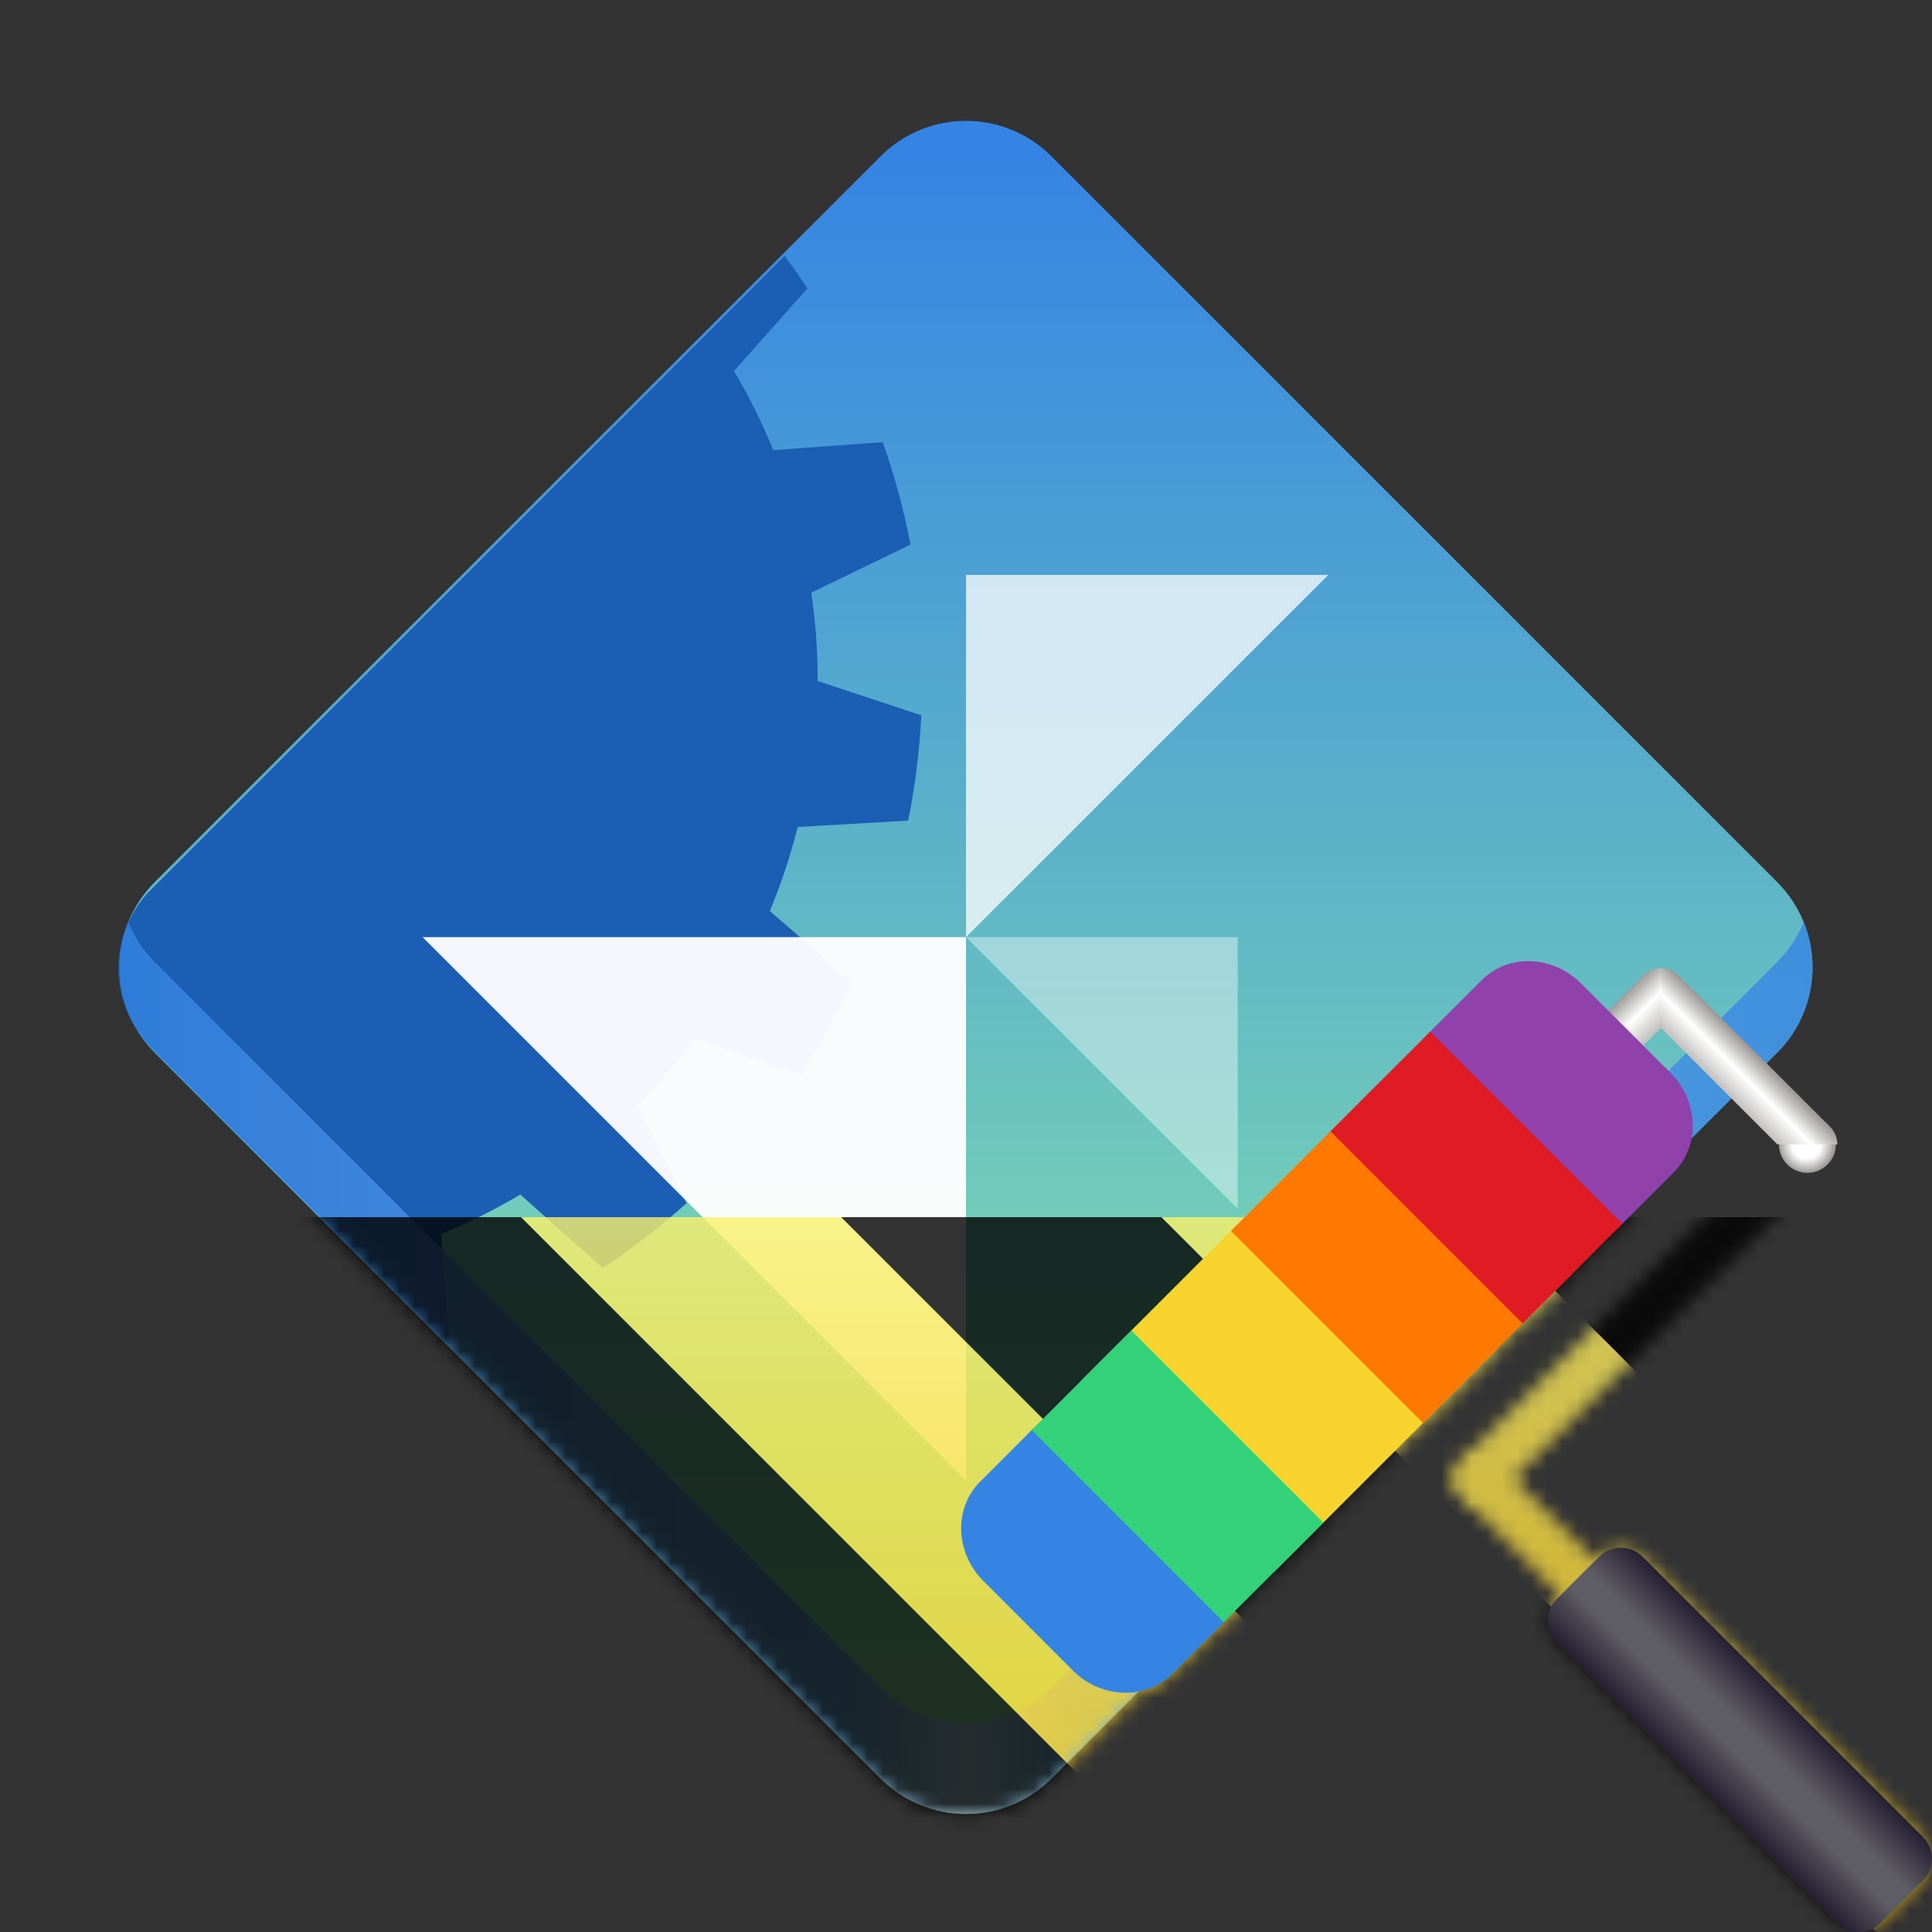 <?xml version="1.0" encoding="UTF-8" standalone="no"?>
<svg
   height="128px"
   viewBox="0 0 128 128"
   width="128px"
   version="1.1"
   id="svg250"
   xmlns:xlink="http://www.w3.org/1999/xlink"
   xmlns="http://www.w3.org/2000/svg"
   xmlns:svg="http://www.w3.org/2000/svg">
  <rect x="0" y="0" width="128" height="128" fill="#333333" stroke="none"/>
  <defs
     id="defs196">
    <linearGradient
       id="a"
       gradientTransform="matrix(0.707 -0.707 -0.707 -0.707 -0 290.09)"
       gradientUnits="userSpaceOnUse"
       x1="168.291"
       x2="243.245"
       y1="77.782"
       y2="152.735">
      <stop
         offset="0"
         stop-color="#8ff0a4"
         id="stop2" />
      <stop
         offset="1"
         stop-color="#3584e4"
         id="stop4" />
    </linearGradient>
    <clipPath
       id="b">
      <path
         d="m 7 8 h 55 v 84 h -55 z m 0 0"
         id="path7" />
    </clipPath>
    <clipPath
       id="c">
      <path
         d="m 69.219 10.168 l 48.77 48.77 c 2.887 2.883 2.887 7.559 0 10.441 l -48.77 48.77 c -2.883 2.883 -7.555 2.883 -10.441 0 l -48.77 -48.77 c -2.883 -2.883 -2.883 -7.559 0 -10.441 l 48.77 -48.77 c 2.887 -2.883 7.559 -2.883 10.441 0 z m 0 0"
         id="path10" />
    </clipPath>
    <filter
       id="d"
       height="1"
       width="1"
       x="0"
       y="0">
      <feColorMatrix
         in="SourceGraphic"
         type="matrix"
         values="0 0 0 0 1 0 0 0 0 1 0 0 0 0 1 0 0 0 1 0"
         id="feColorMatrix13" />
    </filter>
    <mask
       id="e">
      <g
         filter="url(#d)"
         id="g18">
        <rect
           fill-opacity="0.95"
           height="128"
           width="128"
           id="rect16" />
      </g>
    </mask>
    <mask
       id="f">
      <g
         filter="url(#d)"
         id="g23">
        <rect
           fill-opacity="0.75"
           height="128"
           width="128"
           id="rect21" />
      </g>
    </mask>
    <mask
       id="g">
      <g
         filter="url(#d)"
         id="g28">
        <rect
           fill-opacity="0.4"
           height="128"
           width="128"
           id="rect26" />
      </g>
    </mask>
    <mask
       id="h">
      <g
         filter="url(#d)"
         id="g33">
        <rect
           fill-opacity="0.8"
           height="128"
           width="128"
           id="rect31" />
      </g>
    </mask>
    <linearGradient
       id="i"
       gradientUnits="userSpaceOnUse">
      <stop
         offset="0.5"
         stop-color="#ffffff"
         id="stop36" />
      <stop
         offset="1"
         stop-color="#9a9996"
         id="stop38" />
    </linearGradient>
    <radialGradient
       id="j"
       cx="291.102"
       cy="257.047"
       gradientTransform="matrix(0.707 -0.707 0.707 0.707 -267.853 99.901)"
       r="1.885"
       xlink:href="#i" />
    <radialGradient
       id="k"
       cx="291.102"
       cy="243.33"
       gradientTransform="matrix(0.707 -0.707 0.707 0.707 -267.853 99.901)"
       r="1.885"
       xlink:href="#i" />
    <linearGradient
       id="l"
       gradientUnits="userSpaceOnUse">
      <stop
         offset="0"
         stop-color="#9a9996"
         id="stop43" />
      <stop
         offset="0.5"
         stop-color="#ffffff"
         id="stop45" />
      <stop
         offset="1"
         stop-color="#c0bfbc"
         id="stop47" />
    </linearGradient>
    <linearGradient
       id="m"
       gradientTransform="matrix(0.707 -0.707 0.707 0.707 -267.853 99.901)"
       x1="292.986"
       x2="289.695"
       xlink:href="#l"
       y1="250.188"
       y2="250.188" />
    <linearGradient
       id="n"
       gradientTransform="matrix(0.707 -0.707 0.707 0.707 -267.853 99.901)"
       x1="288.698"
       x2="288.698"
       xlink:href="#l"
       y1="241.445"
       y2="244.734" />
    <radialGradient
       id="o"
       cx="260.281"
       cy="257.527"
       gradientTransform="matrix(0.707 -0.707 0.707 0.707 -267.853 99.901)"
       r="1.885"
       xlink:href="#i" />
    <linearGradient
       id="p"
       gradientTransform="matrix(0.707 -0.707 0.707 0.707 -267.853 99.901)"
       x1="261.685"
       x2="258.396"
       xlink:href="#l"
       y1="262.677"
       y2="262.677" />
    <linearGradient
       id="q"
       gradientTransform="matrix(0.707 -0.707 0.707 0.707 -267.853 99.901)"
       x1="275.69"
       x2="275.69"
       xlink:href="#l"
       y1="258.932"
       y2="255.643" />
    <linearGradient
       id="r"
       gradientTransform="matrix(1.082 -1.082 1.082 1.082 -385.671 4.021)"
       gradientUnits="userSpaceOnUse"
       x1="177.47"
       x2="182.736"
       y1="282.934"
       y2="282.934">
      <stop
         offset="0"
         stop-color="#241f31"
         id="stop55" />
      <stop
         offset="0.4"
         stop-color="#5e5c64"
         id="stop57" />
      <stop
         offset="0.6"
         stop-color="#5e5c64"
         id="stop59" />
      <stop
         offset="1"
         stop-color="#241f31"
         id="stop61" />
    </linearGradient>
    <clipPath
       id="s">
      <path
         d="m 7 8 h 55 v 84 h -55 z m 0 0"
         id="path64" />
    </clipPath>
    <clipPath
       id="t">
      <path
         d="m 69.219 10.168 l 48.77 48.77 c 2.887 2.883 2.887 7.559 0 10.441 l -48.77 48.77 c -2.883 2.883 -7.555 2.883 -10.441 0 l -48.77 -48.77 c -2.883 -2.883 -2.883 -7.559 0 -10.441 l 48.77 -48.77 c 2.887 -2.883 7.559 -2.883 10.441 0 z m 0 0"
         id="path67" />
    </clipPath>
    <mask
       id="u">
      <g
         filter="url(#d)"
         id="g72">
        <rect
           fill-opacity="0.95"
           height="128"
           width="128"
           id="rect70" />
      </g>
    </mask>
    <clipPath
       id="v">
      <rect
         height="128"
         width="128"
         id="rect75" />
    </clipPath>
    <g
       id="w"
       clip-path="url(#v)">
      <path
         d="m 28 62.09 h 36 v 36 z m 0 0"
         fill="#ffffff"
         id="path78" />
    </g>
    <mask
       id="x">
      <g
         filter="url(#d)"
         id="g83">
        <rect
           fill-opacity="0.75"
           height="128"
           width="128"
           id="rect81" />
      </g>
    </mask>
    <clipPath
       id="y">
      <rect
         height="128"
         width="128"
         id="rect86" />
    </clipPath>
    <g
       id="z"
       clip-path="url(#y)">
      <path
         d="m 88 38.09 h -24 v 24 z m 0 0"
         fill="#ffffff"
         id="path89" />
    </g>
    <mask
       id="A">
      <g
         filter="url(#d)"
         id="g94">
        <rect
           fill-opacity="0.4"
           height="128"
           width="128"
           id="rect92" />
      </g>
    </mask>
    <clipPath
       id="B">
      <rect
         height="128"
         width="128"
         id="rect97" />
    </clipPath>
    <g
       id="C"
       clip-path="url(#B)">
      <path
         d="m 64 62.09 h 18 v 18 z m 0 0"
         fill="#ffffff"
         id="path100" />
    </g>
    <mask
       id="D">
      <g
         filter="url(#d)"
         id="g105">
        <rect
           fill-opacity="0.8"
           height="128"
           width="128"
           id="rect103" />
      </g>
    </mask>
    <linearGradient
       id="E"
       gradientUnits="userSpaceOnUse"
       x1="8"
       x2="120"
       y1="90.09"
       y2="90.09">
      <stop
         offset="0"
         stop-color="#3584e4"
         id="stop108" />
      <stop
         offset="0.429"
         stop-color="#62a0ea"
         id="stop110" />
      <stop
         offset="0.5"
         stop-color="#c1d9f7"
         id="stop112" />
      <stop
         offset="0.571"
         stop-color="#62a0ea"
         id="stop114" />
      <stop
         offset="1"
         stop-color="#3584e4"
         id="stop116" />
    </linearGradient>
    <clipPath
       id="F">
      <rect
         height="128"
         width="128"
         id="rect119" />
    </clipPath>
    <g
       id="G"
       clip-path="url(#F)">
      <path
         d="m 8.496 61.09 c -1.172 2.887 -0.586 6.309 1.762 8.656 l 48.086 48.086 c 3.133 3.133 8.18 3.133 11.312 0 l 48.082 -48.086 c 2.352 -2.348 2.938 -5.77 1.766 -8.656 c -0.391 0.965 -0.977 1.871 -1.766 2.656 l -48.082 48.086 c -3.133 3.133 -8.18 3.133 -11.312 0 l -48.086 -48.086 c -0.785 -0.785 -1.371 -1.691 -1.762 -2.656 z m 0 0"
         fill="url(#E)"
         id="path122" />
    </g>
    <clipPath
       id="H">
      <rect
         height="128"
         width="128"
         id="rect125" />
    </clipPath>
    <clipPath
       id="I">
      <rect
         height="128"
         width="128"
         id="rect128" />
    </clipPath>
    <mask
       id="J">
      <g
         clip-path="url(#I)"
         filter="url(#d)"
         id="g177">
        <g
           clip-path="url(#H)"
           id="g175">
          <path
             d="m 69.656 117.832 l 48.082 -48.086 c 3.125 -3.125 3.125 -8.188 0 -11.312 l -48.082 -48.082 c -3.125 -3.125 -8.188 -3.125 -11.312 0 l -48.086 48.082 c -3.121 3.125 -3.121 8.188 0 11.312 l 48.086 48.086 c 3.125 3.121 8.188 3.121 11.312 0 z m 0 0"
             fill="url(#a)"
             id="path131" />
          <g
             clip-path="url(#s)"
             id="g137">
            <g
               clip-path="url(#t)"
               id="g135">
              <path
                 d="m 16.875 -1.992 l -2.281 6.883 c -0.109 -0.004 -0.219 -0.012 -0.328 -0.016 c -1.848 0.016 -3.691 0.156 -5.52 0.426 l -3.184 -6.574 c -2.305 0.441 -4.574 1.059 -6.785 1.84 l 0.527 7.246 c -1.809 0.738 -3.562 1.613 -5.246 2.609 l -5.469 -4.867 c -1.957 1.293 -3.812 2.734 -5.551 4.309 l 3.25 6.477 c -1.387 1.379 -2.668 2.863 -3.836 4.43 l -6.938 -2.41 c -1.305 1.949 -2.461 3.992 -3.465 6.113 l 5.477 4.73 c -0.75 1.809 -1.367 3.672 -1.844 5.57 l -7.32 0.426 c -0.465 2.301 -0.754 4.629 -0.871 6.973 l 6.883 2.281 c -0.008 0.109 -0.012 0.219 -0.016 0.328 c 0.012 1.848 0.156 3.691 0.426 5.52 l -6.574 3.188 c 0.441 2.301 1.055 4.57 1.84 6.781 l 7.242 -0.527 c 0.742 1.809 1.617 3.562 2.613 5.246 l -4.867 5.469 c 1.293 1.957 2.734 3.812 4.309 5.551 l 6.477 -3.25 c 1.379 1.387 2.863 2.668 4.43 3.836 l -2.41 6.938 c 1.949 1.305 3.992 2.465 6.113 3.465 l 4.73 -5.477 c 1.809 0.75 3.672 1.367 5.57 1.844 l 0.426 7.32 c 2.301 0.465 4.629 0.754 6.973 0.871 l 2.281 -6.883 c 0.109 0.008 0.219 0.012 0.328 0.016 c 1.848 -0.012 3.691 -0.156 5.52 -0.426 l 3.184 6.574 c 2.305 -0.441 4.574 -1.055 6.785 -1.84 l -0.527 -7.242 c 1.809 -0.742 3.562 -1.613 5.242 -2.613 l 5.473 4.867 c 1.957 -1.293 3.812 -2.734 5.551 -4.305 l -3.25 -6.48 c 1.387 -1.379 2.668 -2.859 3.836 -4.43 l 6.938 2.41 c 1.305 -1.949 2.461 -3.992 3.465 -6.113 l -5.477 -4.73 c 0.75 -1.809 1.367 -3.672 1.844 -5.57 l 7.32 -0.426 c 0.465 -2.297 0.754 -4.629 0.871 -6.973 l -6.883 -2.281 c 0.008 -0.109 0.012 -0.219 0.016 -0.328 c -0.012 -1.848 -0.156 -3.691 -0.426 -5.52 l 6.574 -3.184 c -0.441 -2.305 -1.055 -4.574 -1.84 -6.785 l -7.246 0.527 c -0.738 -1.809 -1.613 -3.562 -2.609 -5.242 l 4.867 -5.473 c -1.293 -1.957 -2.734 -3.812 -4.309 -5.551 l -6.477 3.25 c -1.379 -1.383 -2.863 -2.668 -4.43 -3.836 l 2.41 -6.938 c -1.949 -1.305 -3.992 -2.461 -6.113 -3.461 l -4.73 5.473 c -1.809 -0.75 -3.672 -1.363 -5.57 -1.84 l -0.426 -7.324 c -2.301 -0.461 -4.629 -0.754 -6.973 -0.871 z m 0 0"
                 fill="#1a5fb4"
                 id="path133" />
            </g>
          </g>
          <use
             mask="url(#u)"
             xlink:href="#w"
             id="use139" />
          <use
             mask="url(#x)"
             xlink:href="#z"
             id="use141" />
          <use
             mask="url(#A)"
             xlink:href="#C"
             id="use143" />
          <use
             mask="url(#D)"
             xlink:href="#G"
             id="use145" />
          <path
             d="m 121.078 74.488 c 0.738 0.734 0.738 1.93 0 2.664 c -0.734 0.738 -1.93 0.738 -2.664 0 c -0.738 -0.734 -0.738 -1.93 0 -2.664 c 0.734 -0.738 1.93 -0.738 2.664 0 z m 0 0"
             fill="url(#j)"
             id="path147" />
          <path
             d="m 111.379 64.789 c 0.738 0.734 0.738 1.93 0 2.664 c -0.734 0.738 -1.93 0.738 -2.664 0 c -0.738 -0.734 -0.738 -1.93 0 -2.664 c 0.734 -0.738 1.93 -0.738 2.664 0 z m 0 0"
             fill="url(#k)"
             id="path149" />
          <path
             d="m 110.047 68.109 l 7.711 7.711 h 3.973 c 0 -0.418 -0.16 -0.84 -0.48 -1.164 l -10.039 -10.039 c -0.324 -0.32 -0.746 -0.48 -1.164 -0.48 z m 0 0"
             fill="url(#m)"
             id="path151" />
          <path
             d="m 105.488 68.016 c -0.645 0.645 -0.645 1.684 0 2.324 c 0.645 0.645 1.68 0.645 2.324 0 l 2.234 -2.23 v -3.973 c -0.422 0 -0.844 0.16 -1.164 0.484 z m 0 0"
             fill="url(#n)"
             id="path153" />
          <path
             d="m 99.625 96.621 c 0.734 0.734 0.734 1.93 0 2.664 c -0.734 0.738 -1.93 0.738 -2.664 0 c -0.738 -0.734 -0.738 -1.93 0 -2.664 c 0.734 -0.734 1.93 -0.734 2.664 0 z m 0 0"
             fill="url(#o)"
             id="path155" />
          <path
             d="m 96.305 97.953 c 0 0.422 0.164 0.84 0.484 1.164 l 7.285 7.281 c 0.641 0.645 1.68 0.645 2.324 0 c 0.645 -0.645 0.645 -1.68 0 -2.324 l -6.121 -6.121 z m 0 0"
             fill="url(#p)"
             id="path157" />
          <path
             d="m 117.758 75.82 l -20.969 20.969 c -0.32 0.324 -0.484 0.742 -0.484 1.164 h 3.973 l 20.969 -20.969 c 0.324 -0.32 0.484 -0.742 0.484 -1.164 z m 0 0"
             fill="url(#q)"
             id="path159" />
          <path
             d="m 103.141 105.938 l 2.797 -2.797 c 0.801 -0.801 2.098 -0.801 2.898 0 l 18.562 18.559 c 0.801 0.801 0.801 2.102 0 2.902 l -2.797 2.797 c -0.801 0.801 -2.102 0.801 -2.902 0 l -18.559 -18.562 c -0.801 -0.801 -0.801 -2.098 0 -2.898 z m 0 0"
             fill="url(#r)"
             id="path161" />
          <path
             d="m 64.934 98.168 l 3.535 -3.539 c 1.758 -1.754 4.707 -1.652 6.59 0.23 l 5.914 5.91 c 1.879 1.883 1.98 4.832 0.227 6.59 l -3.539 3.535 c -1.758 1.758 -4.707 1.656 -6.59 -0.227 l -5.91 -5.91 c -1.883 -1.883 -1.984 -4.832 -0.227 -6.59 z m 0 0"
             fill="#3584e4"
             id="path163" />
          <path
             d="m 71.652 91.449 l 14.848 -14.848 l 12.727 12.727 l -14.848 14.848 z m 0 0"
             fill="#f6d32d"
             id="path165" />
          <path
             d="m 68.352 94.75 l 6.598 -6.602 l 12.73 12.73 l -6.602 6.598 z m 0 0"
             fill="#33d17a"
             id="path167" />
          <path
             d="m 81.551 81.551 l 9.898 -9.898 l 12.727 12.727 l -9.898 9.898 z m 0 0"
             fill="#ff7800"
             id="path169" />
          <path
             d="m 94.629 68.469 l 3.539 -3.535 c 1.758 -1.758 4.707 -1.656 6.59 0.227 l 5.91 5.91 c 1.883 1.883 1.984 4.832 0.227 6.59 l -3.535 3.539 c -1.758 1.754 -4.707 1.652 -6.59 -0.227 l -5.91 -5.914 c -1.883 -1.883 -1.984 -4.832 -0.23 -6.59 z m 0 0"
             fill="#9141ac"
             id="path171" />
          <path
             d="m 88.148 74.949 l 6.602 -6.598 l 12.727 12.727 l -6.598 6.602 z m 0 0"
             fill="#e01b24"
             id="path173" />
        </g>
      </g>
    </mask>
    <mask
       id="K">
      <g
         filter="url(#d)"
         id="g182">
        <rect
           fill-opacity="0.8"
           height="128"
           width="128"
           id="rect180" />
      </g>
    </mask>
    <linearGradient
       id="L"
       gradientTransform="matrix(0 0.37 -0.985 0 295.385 -30.36)"
       gradientUnits="userSpaceOnUse"
       x1="300"
       x2="428"
       y1="235"
       y2="235">
      <stop
         offset="0"
         stop-color="#f9f06b"
         id="stop185" />
      <stop
         offset="1"
         stop-color="#f5c211"
         id="stop187" />
    </linearGradient>
    <clipPath
       id="M">
      <rect
         height="128"
         width="128"
         id="rect190" />
    </clipPath>
    <clipPath
       id="N">
      <rect
         height="128"
         width="128"
         id="rect193" />
    </clipPath>
  </defs>
  <path
     d="m 69.656 117.832 l 48.082 -48.086 c 3.125 -3.125 3.125 -8.188 0 -11.312 l -48.082 -48.082 c -3.125 -3.125 -8.188 -3.125 -11.312 0 l -48.086 48.082 c -3.121 3.125 -3.121 8.188 0 11.312 l 48.086 48.086 c 3.125 3.121 8.188 3.121 11.312 0 z m 0 0"
     fill="url(#a)"
     id="path198" />
  <g
     clip-path="url(#b)"
     id="g204">
    <g
       clip-path="url(#c)"
       id="g202">
      <path
         d="m 16.875 -1.992 l -2.281 6.883 c -0.109 -0.004 -0.219 -0.012 -0.328 -0.016 c -1.848 0.016 -3.691 0.156 -5.52 0.426 l -3.184 -6.574 c -2.305 0.441 -4.574 1.059 -6.785 1.84 l 0.527 7.246 c -1.809 0.738 -3.562 1.613 -5.246 2.609 l -5.469 -4.867 c -1.957 1.293 -3.812 2.734 -5.551 4.309 l 3.25 6.477 c -1.387 1.379 -2.668 2.863 -3.836 4.43 l -6.938 -2.41 c -1.305 1.949 -2.461 3.992 -3.465 6.113 l 5.477 4.73 c -0.75 1.809 -1.367 3.672 -1.844 5.57 l -7.32 0.426 c -0.465 2.301 -0.754 4.629 -0.871 6.973 l 6.883 2.281 c -0.008 0.109 -0.012 0.219 -0.016 0.328 c 0.012 1.848 0.156 3.691 0.426 5.52 l -6.574 3.188 c 0.441 2.301 1.055 4.57 1.84 6.781 l 7.242 -0.527 c 0.742 1.809 1.617 3.562 2.613 5.246 l -4.867 5.469 c 1.293 1.957 2.734 3.812 4.309 5.551 l 6.477 -3.25 c 1.379 1.387 2.863 2.668 4.43 3.836 l -2.41 6.938 c 1.949 1.305 3.992 2.465 6.113 3.465 l 4.73 -5.477 c 1.809 0.75 3.672 1.367 5.57 1.844 l 0.426 7.32 c 2.301 0.465 4.629 0.754 6.973 0.871 l 2.281 -6.883 c 0.109 0.008 0.219 0.012 0.328 0.016 c 1.848 -0.012 3.691 -0.156 5.52 -0.426 l 3.184 6.574 c 2.305 -0.441 4.574 -1.055 6.785 -1.84 l -0.527 -7.242 c 1.809 -0.742 3.562 -1.613 5.242 -2.613 l 5.473 4.867 c 1.957 -1.293 3.812 -2.734 5.551 -4.305 l -3.25 -6.48 c 1.387 -1.379 2.668 -2.859 3.836 -4.43 l 6.938 2.41 c 1.305 -1.949 2.461 -3.992 3.465 -6.113 l -5.477 -4.73 c 0.75 -1.809 1.367 -3.672 1.844 -5.57 l 7.32 -0.426 c 0.465 -2.297 0.754 -4.629 0.871 -6.973 l -6.883 -2.281 c 0.008 -0.109 0.012 -0.219 0.016 -0.328 c -0.012 -1.848 -0.156 -3.691 -0.426 -5.52 l 6.574 -3.184 c -0.441 -2.305 -1.055 -4.574 -1.84 -6.785 l -7.246 0.527 c -0.738 -1.809 -1.613 -3.562 -2.609 -5.242 l 4.867 -5.473 c -1.293 -1.957 -2.734 -3.812 -4.309 -5.551 l -6.477 3.25 c -1.379 -1.383 -2.863 -2.668 -4.43 -3.836 l 2.41 -6.938 c -1.949 -1.305 -3.992 -2.461 -6.113 -3.461 l -4.73 5.473 c -1.809 -0.75 -3.672 -1.363 -5.57 -1.84 l -0.426 -7.324 c -2.301 -0.461 -4.629 -0.754 -6.973 -0.871 z m 0 0"
         fill="#1a5fb4"
         id="path200" />
    </g>
  </g>
  <use
     mask="url(#e)"
     xlink:href="#w"
     id="use206" />
  <use
     mask="url(#f)"
     xlink:href="#z"
     id="use208" />
  <use
     mask="url(#g)"
     xlink:href="#C"
     id="use210" />
  <use
     mask="url(#h)"
     xlink:href="#G"
     id="use212" />
  <path
     d="m 121.078 74.488 c 0.738 0.734 0.738 1.93 0 2.664 c -0.734 0.738 -1.93 0.738 -2.664 0 c -0.738 -0.734 -0.738 -1.93 0 -2.664 c 0.734 -0.738 1.93 -0.738 2.664 0 z m 0 0"
     fill="url(#j)"
     id="path214" />
  <path
     d="m 111.379 64.789 c 0.738 0.734 0.738 1.93 0 2.664 c -0.734 0.738 -1.93 0.738 -2.664 0 c -0.738 -0.734 -0.738 -1.93 0 -2.664 c 0.734 -0.738 1.93 -0.738 2.664 0 z m 0 0"
     fill="url(#k)"
     id="path216" />
  <path
     d="m 110.047 68.109 l 7.711 7.711 h 3.973 c 0 -0.418 -0.16 -0.84 -0.48 -1.164 l -10.039 -10.039 c -0.324 -0.32 -0.746 -0.48 -1.164 -0.48 z m 0 0"
     fill="url(#m)"
     id="path218" />
  <path
     d="m 105.488 68.016 c -0.645 0.645 -0.645 1.684 0 2.324 c 0.645 0.645 1.68 0.645 2.324 0 l 2.234 -2.23 v -3.973 c -0.422 0 -0.844 0.16 -1.164 0.484 z m 0 0"
     fill="url(#n)"
     id="path220" />
  <g
     clip-path="url(#N)"
     mask="url(#J)"
     id="g248">
    <g
       clip-path="url(#M)"
       mask="url(#K)"
       id="g246">
      <path
         d="m 128 80.641 v 47.359 h -128 v -47.359 z m 0 0"
         fill="url(#L)"
         id="path242" />
      <path
         d="m 13.309 80.641 l 47.355 47.359 h 21.215 l -47.359 -47.359 z m 42.422 0 l 47.363 47.359 h 21.215 l -47.363 -47.359 z m 42.43 0 l 29.84 29.84 v -21.211 l -8.629 -8.629 z m -98.16 7.906 v 21.215 l 18.238 18.238 h 21.215 z m 0 0"
         id="path244" />
    </g>
  </g>
  <path
     d="m 99.625 96.621 c 0.734 0.734 0.734 1.93 0 2.664 c -0.734 0.738 -1.93 0.738 -2.664 0 c -0.738 -0.734 -0.738 -1.93 0 -2.664 c 0.734 -0.734 1.93 -0.734 2.664 0 z m 0 0"
     fill="url(#o)"
     id="path222" />
  <path
     d="m 96.305 97.953 c 0 0.422 0.164 0.84 0.484 1.164 l 7.285 7.281 c 0.641 0.645 1.68 0.645 2.324 0 c 0.645 -0.645 0.645 -1.68 0 -2.324 l -6.121 -6.121 z m 0 0"
     fill="url(#p)"
     id="path224" />
  <path
     d="m 117.758 75.82 l -20.969 20.969 c -0.32 0.324 -0.484 0.742 -0.484 1.164 h 3.973 l 20.969 -20.969 c 0.324 -0.32 0.484 -0.742 0.484 -1.164 z m 0 0"
     fill="url(#q)"
     id="path226" />
  <path
     d="m 103.141 105.938 l 2.797 -2.797 c 0.801 -0.801 2.098 -0.801 2.898 0 l 18.562 18.559 c 0.801 0.801 0.801 2.102 0 2.902 l -2.797 2.797 c -0.801 0.801 -2.102 0.801 -2.902 0 l -18.559 -18.562 c -0.801 -0.801 -0.801 -2.098 0 -2.898 z m 0 0"
     fill="url(#r)"
     id="path228" />
  <path
     d="m 64.934 98.168 l 3.535 -3.539 c 1.758 -1.754 4.707 -1.652 6.59 0.23 l 5.914 5.91 c 1.879 1.883 1.98 4.832 0.227 6.59 l -3.539 3.535 c -1.758 1.758 -4.707 1.656 -6.59 -0.227 l -5.91 -5.91 c -1.883 -1.883 -1.984 -4.832 -0.227 -6.59 z m 0 0"
     fill="#3584e4"
     id="path230" />
  <path
     d="m 71.652 91.449 l 14.848 -14.848 l 12.727 12.727 l -14.848 14.848 z m 0 0"
     fill="#f6d32d"
     id="path232" />
  <path
     d="m 68.352 94.75 l 6.598 -6.602 l 12.73 12.73 l -6.602 6.598 z m 0 0"
     fill="#33d17a"
     id="path234" />
  <path
     d="m 81.551 81.551 l 9.898 -9.898 l 12.727 12.727 l -9.898 9.898 z m 0 0"
     fill="#ff7800"
     id="path236" />
  <path
     d="m 94.629 68.469 l 3.539 -3.535 c 1.758 -1.758 4.707 -1.656 6.59 0.227 l 5.91 5.91 c 1.883 1.883 1.984 4.832 0.227 6.59 l -3.535 3.539 c -1.758 1.754 -4.707 1.652 -6.59 -0.227 l -5.91 -5.914 c -1.883 -1.883 -1.984 -4.832 -0.23 -6.59 z m 0 0"
     fill="#9141ac"
     id="path238" />
  <path
     d="m 88.148 74.949 l 6.602 -6.598 l 12.727 12.727 l -6.598 6.602 z m 0 0"
     fill="#e01b24"
     id="path240" />
</svg>

